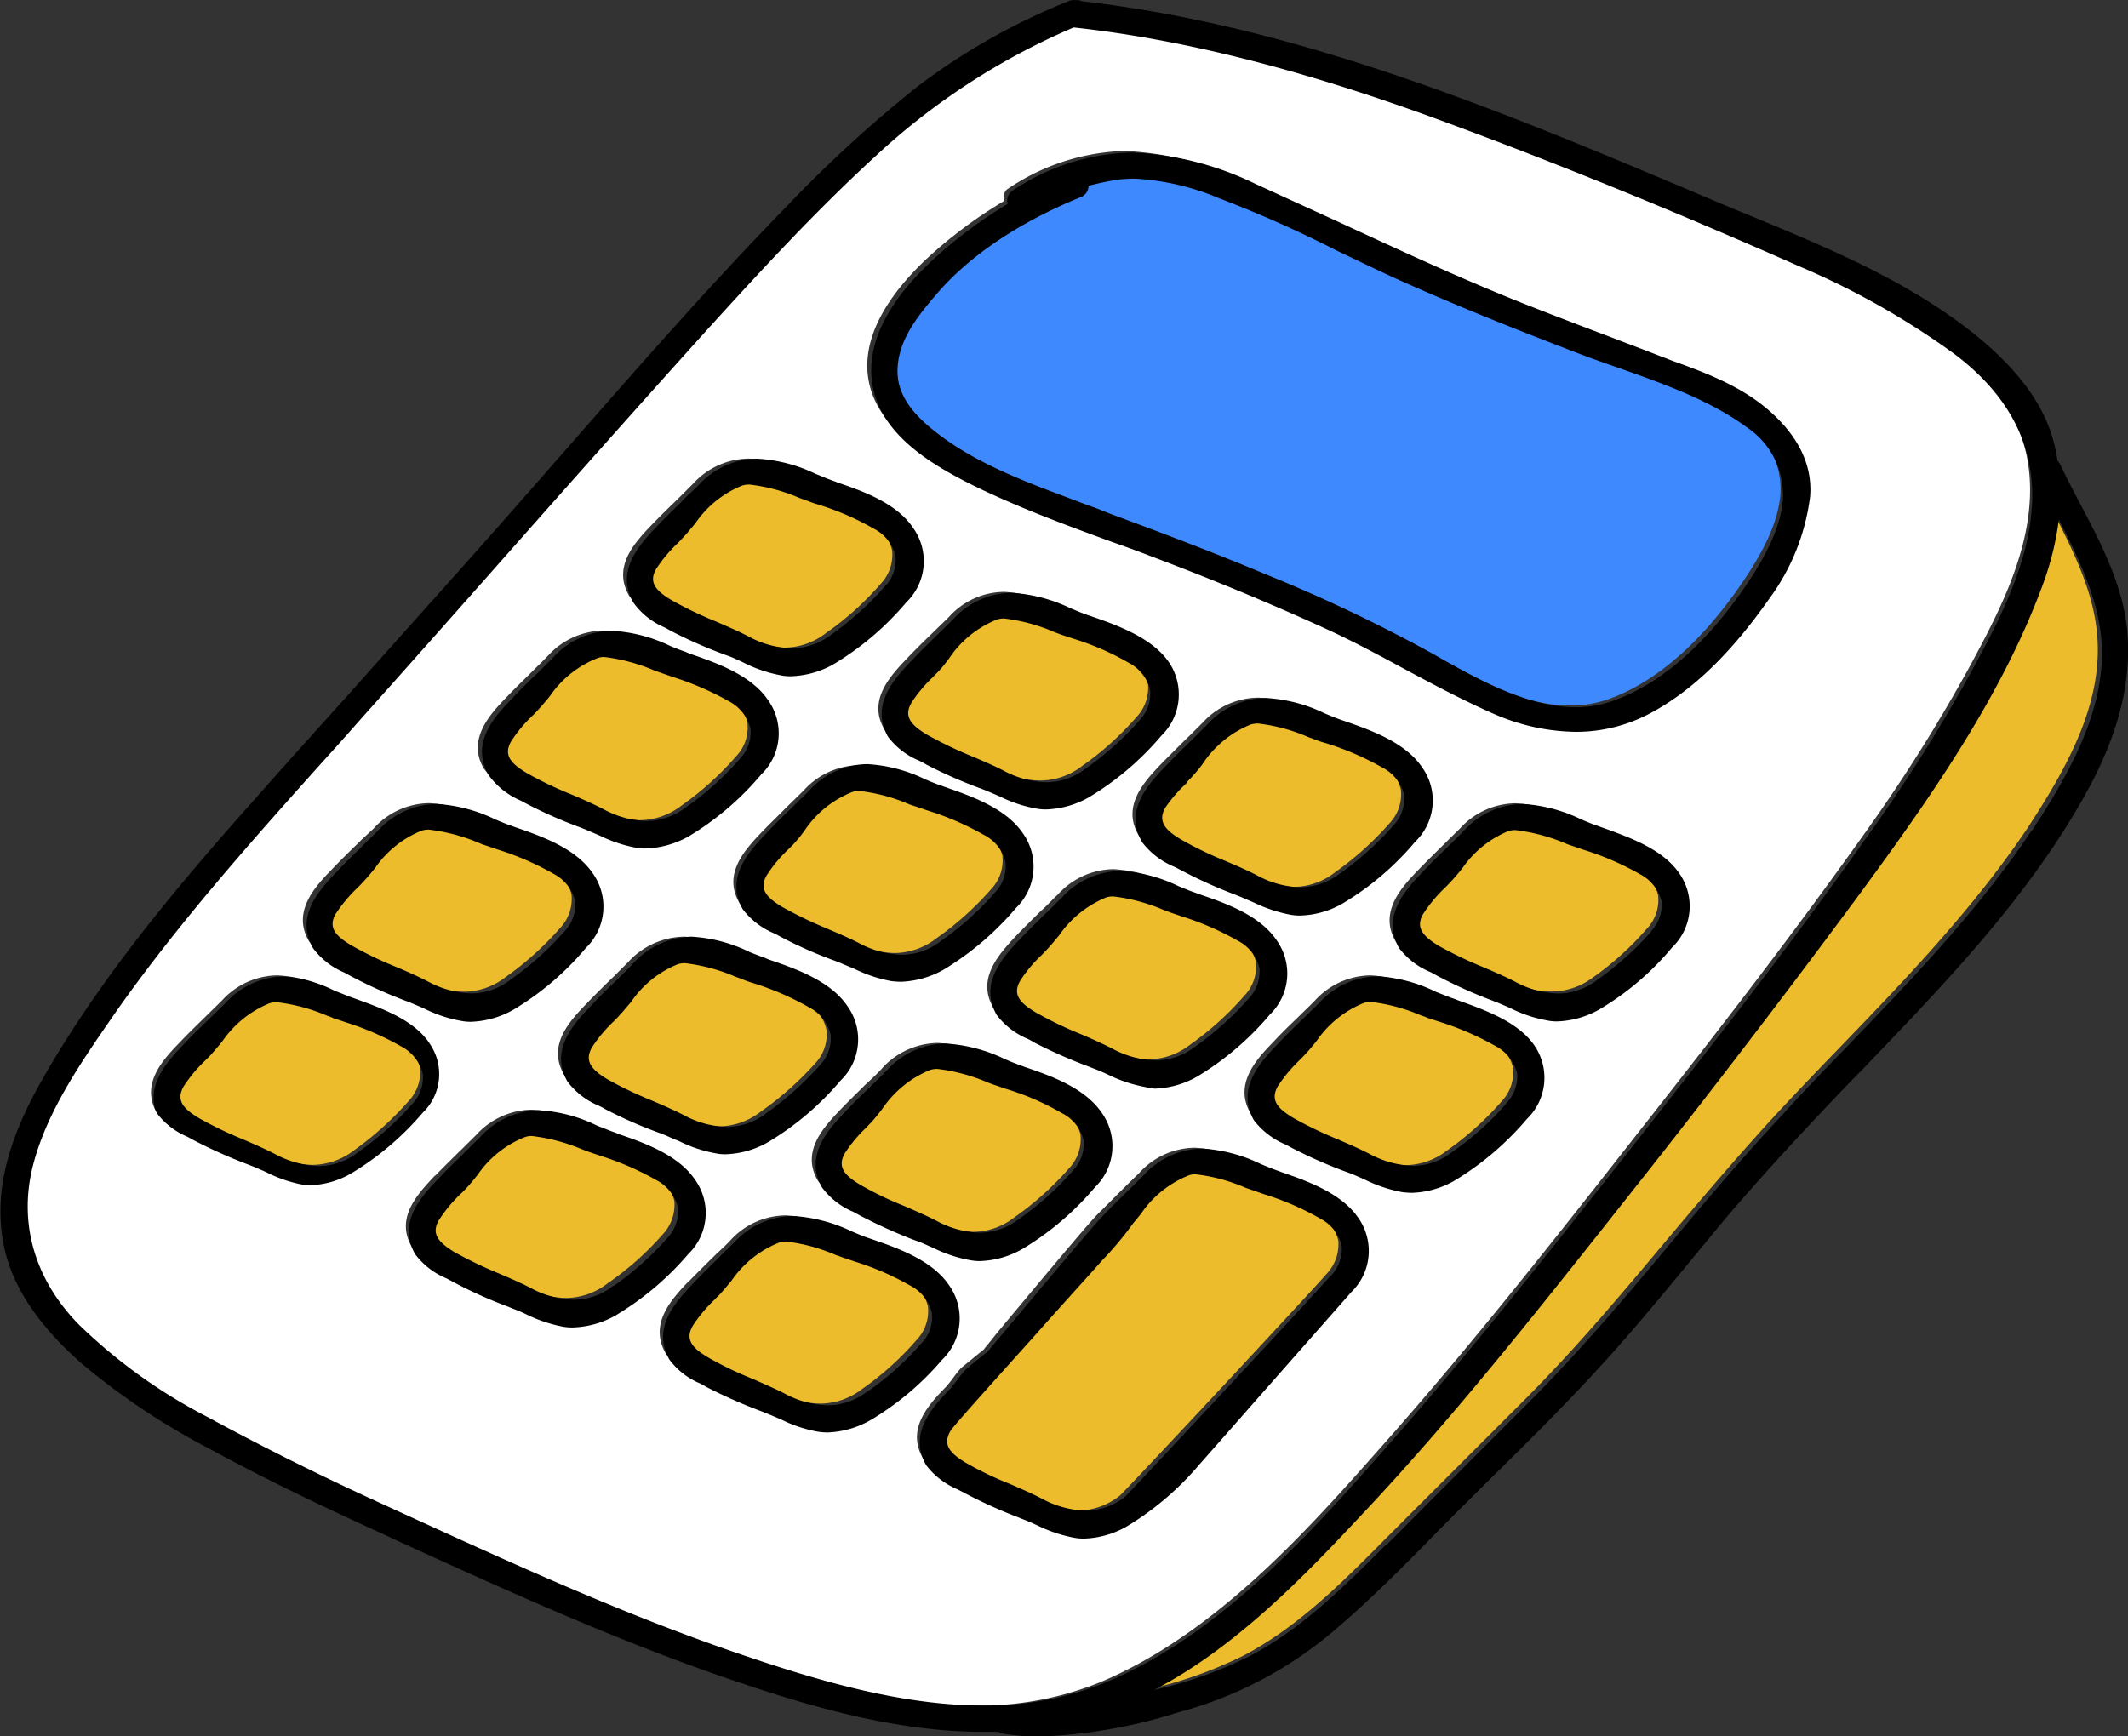 <svg xmlns="http://www.w3.org/2000/svg" viewBox="0 0 176.02 143.63"><rect x="0" y="0" width="176.02" height="143.63" fill="#333333" stroke="none"/><defs><style>.cls-1{fill:#edbc2c;}.cls-2{fill:#3f89ff;}.cls-3{fill:#fff;}</style></defs><title>资源 47</title><g id="图层_2" data-name="图层 2"><g id="图层_9" data-name="图层 9"><path class="cls-1" d="M-1710.63,2387.75a2.09,2.09,0,0,0-.3-.11,2.24,2.24,0,0,1-.26-.1l-.07,0a14.94,14.94,0,0,0-4.2-1.12,1.89,1.89,0,0,0-.71.11,8.91,8.91,0,0,0-4,3.21c-.36.46-.7.86-1,1.21l-.15.16a1.63,1.63,0,0,0-.22.23l-.07,0a11.94,11.94,0,0,0-1.77,2.17c-.86,1.45.14,2.34,1.37,3.08a28.41,28.41,0,0,0,3.65,1.76l.14.07c.82.35,1.68.72,2.51,1.14a8.2,8.2,0,0,0,3.75,1.06,5.75,5.75,0,0,0,3.48-1.21,26.79,26.79,0,0,0,4.51-4.07,3.52,3.52,0,0,0,.94-2.78,3.83,3.83,0,0,0-1.94-2.47,22.83,22.83,0,0,0-4.66-2Z" transform="translate(1737.77 -2304.24)"/><path d="M-1701.95,2396.94a4.73,4.73,0,0,0,.55-6.18c-1.36-2-4.07-3-6.25-3.75l-.57-.21c-.38-.15-.79-.32-1.23-.48a12.47,12.47,0,0,0-4.83-1.29,6.62,6.62,0,0,0-4.84,2.2l-1.42,1.38c-.66.65-1.34,1.3-2,2-1.4,1.46-3.52,3.66-2,6.34a6.33,6.33,0,0,0,2.6,2c.19.1.36.18.53.28a38.53,38.53,0,0,0,4.55,2.06l.45.16c.39.17.76.32,1.11.49a11.45,11.45,0,0,0,3,1,7.54,7.54,0,0,0,.83.06,7.48,7.48,0,0,0,3.52-1A24.6,24.6,0,0,0-1701.95,2396.94Zm-6.2,2.63a5.3,5.3,0,0,1-3.27,1.15,8.29,8.29,0,0,1-3.61-1c-.86-.45-1.76-.83-2.63-1.21a31.39,31.39,0,0,1-3.65-1.76c-1.29-.77-1.94-1.47-1.26-2.64a11.83,11.83,0,0,1,1.79-2.14l.38-.38c.37-.41.72-.82,1.05-1.24a8.75,8.75,0,0,1,3.89-3.11,1.91,1.91,0,0,1,.59-.08,15,15,0,0,1,4.16,1.12,3.25,3.25,0,0,1,.53.21c.33.1.65.21,1,.33a23.51,23.51,0,0,1,4.6,2,3.5,3.5,0,0,1,1.78,2.25,3.17,3.17,0,0,1-.87,2.51A25.62,25.62,0,0,1-1708.15,2399.57Z" transform="translate(1737.77 -2304.24)"/><path class="cls-2" d="M-1661.08,2327.88c-1.7,2-3.24,3.94-3.31,6.41s1.84,4.4,3.74,5.81c3.24,2.4,7.18,3.88,11,5.3l.53.19,1.34.5,1.54.6c4.14,1.56,8.42,3.18,12.57,4.91a131.58,131.58,0,0,1,13.88,6.63l.11.07c3.4,1.92,7.62,4.31,11.76,4.31a9.41,9.41,0,0,0,3.3-.56c5-1.84,8.79-6.37,11.12-9.84,1.18-1.76,2.78-4.39,3-7.07a7,7,0,0,0-3.13-6.24c-3.11-2.27-6.9-3.61-10.56-4.91l-.11,0c-1.09-.38-2.21-.77-3.27-1.18-4.86-1.86-10.05-3.91-15.15-6.21-1.64-.75-3.32-1.56-4.81-2.28a102.43,102.43,0,0,0-9.8-4.36,21.27,21.27,0,0,0-7.13-1.65,11.32,11.32,0,0,0-1.43.09c-.85.14-1.68.31-2.46.51l-.24.06v.25a.72.72,0,0,1-.47.66C-1652.68,2321.29-1657.63,2323.86-1661.08,2327.88Z" transform="translate(1737.77 -2304.24)"/><path class="cls-1" d="M-1682.9,2359.43c-.22-.07-.43-.15-.67-.25l-.56-.19a15,15,0,0,0-4.24-1.13,1.93,1.93,0,0,0-.71.11,8.85,8.85,0,0,0-4,3.21c-.32.39-.66.81-1,1.22l-.13.12-.25.26a11.88,11.88,0,0,0-1.85,2.2c-.85,1.46.16,2.35,1.38,3.07a26.53,26.53,0,0,0,3.39,1.66l.31.14c.84.35,1.75.75,2.62,1.19a8.35,8.35,0,0,0,3.74,1.06,5.72,5.72,0,0,0,3.47-1.21,25,25,0,0,0,4.52-4.08,3.44,3.44,0,0,0,.93-2.78,3.72,3.72,0,0,0-1.93-2.46,24.21,24.21,0,0,0-4.66-2Z" transform="translate(1737.77 -2304.24)"/><path class="cls-1" d="M-1697.15,2373.79l-.92-.32-.61-.22a14.52,14.52,0,0,0-4.2-1.12,1.83,1.83,0,0,0-.7.11,8.87,8.87,0,0,0-4.05,3.24c-.32.38-.65.8-1,1.18a4.4,4.4,0,0,1-.37.38l0,0a12.28,12.28,0,0,0-1.79,2.18c-.87,1.47.15,2.35,1.37,3.09A30.13,30.13,0,0,0-1706,2384l.22.09c.84.36,1.73.75,2.61,1.2a8.3,8.3,0,0,0,3.75,1,5.64,5.64,0,0,0,3.46-1.2,25.77,25.77,0,0,0,4.52-4.07,3.49,3.49,0,0,0,.94-2.78,3.81,3.81,0,0,0-1.93-2.47,23.45,23.45,0,0,0-4.47-2Z" transform="translate(1737.77 -2304.24)"/><path class="cls-1" d="M-1680,2416.41a29,29,0,0,0,3.64,1.76l.06,0c.89.38,1.77.78,2.61,1.2a8.23,8.23,0,0,0,3.75,1,5.71,5.71,0,0,0,3.47-1.2,24.39,24.39,0,0,0,4.51-4.06,3.44,3.44,0,0,0,.94-2.79,3.81,3.81,0,0,0-1.93-2.47,22.94,22.94,0,0,0-4.65-2c-.3-.13-.61-.23-.91-.33l-.16-.06c-.14-.05-.29-.12-.44-.16a14.94,14.94,0,0,0-4.28-1.15,2,2,0,0,0-.7.12,9,9,0,0,0-4,3.21c-.31.38-.66.82-1,1.21-.13.12-.25.26-.38.39a11.55,11.55,0,0,0-1.84,2.2C-1682.2,2414.8-1681.19,2415.68-1680,2416.41Z" transform="translate(1737.77 -2304.24)"/><path class="cls-1" d="M-1701,2407.68a32.27,32.27,0,0,0,3.66,1.76l0,0c.85.36,1.75.75,2.62,1.19a8.3,8.3,0,0,0,3.75,1,5.65,5.65,0,0,0,3.47-1.22,24.35,24.35,0,0,0,4.51-4,3.59,3.59,0,0,0,1-2.8,3.77,3.77,0,0,0-1.94-2.46,22.67,22.67,0,0,0-4.66-2l-.28-.09-.68-.25a.93.93,0,0,0-.26-.1,1.57,1.57,0,0,0-.28-.1l-.12-.05a14.91,14.91,0,0,0-4.15-1.08,1.88,1.88,0,0,0-.71.1,8.88,8.88,0,0,0-4,3.2,12,12,0,0,1-1,1.21l-.1.1a3.84,3.84,0,0,1-.28.3l0,.05a11.75,11.75,0,0,0-1.78,2.16C-1703.2,2406.05-1702.19,2406.93-1701,2407.68Z" transform="translate(1737.77 -2304.24)"/><path class="cls-1" d="M-1678.33,2397.43a5.71,5.71,0,0,0,3.48-1.21,26.55,26.55,0,0,0,4.51-4,3.47,3.47,0,0,0,.93-2.79,3.74,3.74,0,0,0-1.93-2.47,23.62,23.62,0,0,0-4.66-2l-.3-.1c-.22-.08-.44-.16-.67-.26a3.23,3.23,0,0,1-.52-.18,15.49,15.49,0,0,0-4.28-1.13,1.73,1.73,0,0,0-.71.11,8.72,8.72,0,0,0-4,3.21c-.36.44-.68.83-1,1.22l-.38.37a12.28,12.28,0,0,0-1.83,2.21c-.85,1.45.16,2.34,1.38,3.09a31.72,31.72,0,0,0,3.69,1.78c1,.44,1.87.82,2.62,1.18A8.35,8.35,0,0,0-1678.33,2397.43Z" transform="translate(1737.77 -2304.24)"/><path class="cls-1" d="M-1661.89,2370.47l-.58-.22-.41-.15-.12,0a14.89,14.89,0,0,0-4.27-1.13,1.81,1.81,0,0,0-.7.11,8.83,8.83,0,0,0-4,3.2l-.14.17c-.28.35-.57.71-.89,1l-.37.39a11.2,11.2,0,0,0-1.84,2.21c-.87,1.44.14,2.34,1.37,3.09a34.33,34.33,0,0,0,3.62,1.75l.07,0c.8.34,1.73.74,2.62,1.2a8.4,8.4,0,0,0,3.75,1,5.73,5.73,0,0,0,3.47-1.22,25.49,25.49,0,0,0,4.51-4.05,3.46,3.46,0,0,0,.94-2.8,3.72,3.72,0,0,0-1.93-2.45,23,23,0,0,0-4.66-2A3.1,3.1,0,0,0-1661.89,2370.47Z" transform="translate(1737.77 -2304.24)"/><path class="cls-1" d="M-1657.32,2406.16a5.62,5.62,0,0,0,3.46-1.2,25.52,25.52,0,0,0,4.52-4.06,3.5,3.5,0,0,0,.94-2.8,3.79,3.79,0,0,0-1.93-2.46,22.92,22.92,0,0,0-4.66-2c-.33-.13-.66-.24-1-.35l-.46-.16-.08,0a15,15,0,0,0-4.27-1.14,2.16,2.16,0,0,0-.71.11,8.89,8.89,0,0,0-4,3.18l0,.05c-.32.4-.65.81-1,1.2-.13.12-.26.26-.37.38a12.76,12.76,0,0,0-1.85,2.21c-.86,1.48.16,2.35,1.38,3.08a33.09,33.09,0,0,0,3.69,1.78l.26.12c.78.34,1.59.69,2.36,1.07A8.17,8.17,0,0,0-1657.32,2406.16Z" transform="translate(1737.77 -2304.24)"/><path class="cls-1" d="M-1606.07,2385.16a25.12,25.12,0,0,0,4.51-4.07,3.44,3.44,0,0,0,.94-2.78,3.81,3.81,0,0,0-1.93-2.47,22.34,22.34,0,0,0-4.42-2l-.38-.13-.82-.29-.61-.22a14.61,14.61,0,0,0-4.2-1.12,1.85,1.85,0,0,0-.71.11,8.76,8.76,0,0,0-4,3.21l-.09.11c-.31.37-.62.75-1,1.1l-.4.41a12.05,12.05,0,0,0-1.81,2.18c-.87,1.46.14,2.35,1.37,3.09a32.07,32.07,0,0,0,3.5,1.69l.2.09c.8.35,1.73.74,2.61,1.2a8.23,8.23,0,0,0,3.74,1A5.69,5.69,0,0,0-1606.07,2385.16Z" transform="translate(1737.77 -2304.24)"/><path class="cls-1" d="M-1642.82,2391.89a5.69,5.69,0,0,0,3.47-1.2,25.31,25.31,0,0,0,4.51-4.07,3.49,3.49,0,0,0,.95-2.79,3.81,3.81,0,0,0-1.94-2.47,24,24,0,0,0-4.67-2l-.46-.17-.49-.16-.07,0c-.15-.07-.32-.12-.46-.17a14.78,14.78,0,0,0-4.28-1.15,1.75,1.75,0,0,0-.71.12,8.9,8.9,0,0,0-4,3.2l-.15.18a12.17,12.17,0,0,1-.9,1l-.06.09-.3.31,0,0a11.1,11.1,0,0,0-1.81,2.19c-.87,1.44.15,2.33,1.37,3.07a31.26,31.26,0,0,0,3.69,1.78c.9.39,1.78.77,2.62,1.2A8.21,8.21,0,0,0-1642.82,2391.89Z" transform="translate(1737.77 -2304.24)"/><path class="cls-1" d="M-1645.16,2428c.46-.37,16.27-17.33,17.09-18.33a3.57,3.57,0,0,0,1-2.79,3.83,3.83,0,0,0-1.94-2.47,24,24,0,0,0-4.65-2,3.12,3.12,0,0,1-.43-.15c-.18,0-.36-.12-.54-.19a1,1,0,0,0-.21-.06l-.33-.14-.1,0a14.72,14.72,0,0,0-4.17-1.11,2.08,2.08,0,0,0-.71.11,8.92,8.92,0,0,0-4,3.17l0,.05c-.23.28-.44.54-.65.77l0,.08a30.4,30.4,0,0,1-2.59,3.08c-1.41,1.61-3.26,3.67-5.06,5.67l-.67.75c-3.71,4.11-6.56,7.29-6.82,7.72-.86,1.47.15,2.35,1.37,3.08a28.82,28.82,0,0,0,3.7,1.78l.44.2c.72.3,1.46.63,2.18,1a8.4,8.4,0,0,0,3.75,1A5.68,5.68,0,0,0-1645.16,2428Z" transform="translate(1737.77 -2304.24)"/><path class="cls-1" d="M-1568.31,2345.75l-.13,1.07a24,24,0,0,1-1.29,5.29c-3.46,9.44-9.63,18.15-15.64,26.25-6.47,8.72-13.11,17.38-19.74,25.7l-.52.67c-6.34,8-12.89,16.25-20.07,23.93-4.38,4.67-10.37,11.08-17.38,14.74l-2.42,1.27,2.65-.64a35.73,35.73,0,0,0,7.92-2.8c4.36-2.28,8-5.87,11.42-9.33l11.85-11.85c4.33-4.33,8.33-9.12,11.87-13.35l0,0c2.93-3.48,6-7.09,9.13-10.48,1.39-1.49,2.83-3,4.23-4.45l.89-.92c5.44-5.63,11-11.45,15.46-18.07,3-4.59,5.87-9.57,5.83-14.85,0-3.89-1.71-7.51-3.6-11.17Z" transform="translate(1737.77 -2304.24)"/><path class="cls-3" d="M-1623.51,2423.94c6.77-7.64,13-15.46,20.39-24.9,6.11-7.77,13-16.58,19.45-25.66a136.39,136.39,0,0,0,8.62-13.62c2.35-4.33,5-9.25,5.19-14.43.18-4.91-2-9.13-6.62-12.53a66.26,66.26,0,0,0-12.87-7.28c-10.22-4.51-20.13-8.56-29.48-12-11.34-4.17-21.35-6.7-30.61-7.75h-.09l-.07,0a56.77,56.77,0,0,0-16.46,10.68c-5,4.55-9.52,9.49-14.12,14.6-6,6.67-12,13.43-17.65,19.79-3.45,3.91-7.17,8.12-10.89,12.28-.9,1-1.82,2-2.73,3.06-6,6.65-12.14,13.51-17.38,21l-.07.1c-2.73,3.88-5.83,8.27-7.06,13s.12,9.61,3.89,13.46a45.54,45.54,0,0,0,10.6,7.64c4.51,2.46,9.24,4.82,14.48,7.21l2,.93a295.5,295.5,0,0,0,27.5,11.48c6.19,2.1,13.39,4.35,20.44,4.35a26.39,26.39,0,0,0,10.46-2C-1637.08,2439.28-1629.56,2430.78-1623.51,2423.94Zm-28.81,5.86c-.36-.17-.74-.32-1.12-.48l-.56-.23a36.16,36.16,0,0,1-4.4-2l-.31-.17-.26-.14a6,6,0,0,1-2.45-1.88c-1.43-2.45.5-4.48,1.92-5.94.13-.15.35-.41.64-.81s.54-.68.64-.77l1.79-1.46.06-.06c.06-.1.5-.6,1-1.25l.59-.71c2.46-2.94,7-8.41,7.82-9.22s1.38-1.38,2-2l.29-.29,1.12-1.09a6.28,6.28,0,0,1,4.62-2.1,12.35,12.35,0,0,1,4.7,1.26l.46.19.77.3.35.13.24.08c2.13.77,4.78,1.71,6.08,3.62a4.44,4.44,0,0,1-.53,5.78c-.9,1-4.46,5-7.81,8.85l-1.62,1.84c-1.6,1.81-2.85,3.24-3.15,3.57a23.33,23.33,0,0,1-5.9,5,7.11,7.11,0,0,1-3.36,1,4.45,4.45,0,0,1-.77-.05,11.37,11.37,0,0,1-2.83-1Zm-2.36-109.2a.63.63,0,0,1,.28-.74,18.09,18.09,0,0,1,9.65-3.13h0a25.28,25.28,0,0,1,10.11,2.61c2,.89,4.13,1.88,6.57,3l.81.37c4.78,2.2,9.7,4.48,14.68,6.47,2.48,1,5,1.94,7.46,2.87l.49.19c1.21.46,2.43.92,3.65,1.4l.59.21a1.66,1.66,0,0,0,.31.12l0,0c2.71,1,5.5,2.09,7.66,3.95,2.42,2.1,3.56,4.41,3.38,6.86a17.54,17.54,0,0,1-3.33,8.34c-3.12,4.46-6.27,7.52-9.63,9.33-3.8,2-8.19,2-12.81.05-2.42-1.06-4.73-2.29-7.29-3.67l-.16-.09c-2-1.1-4.15-2.24-6.29-3.22-4.64-2.1-9.56-4.14-14.6-6-.93-.36-1.87-.71-2.79-1l-.83-.31c-3.44-1.26-7-2.57-10.34-4.17-3.76-1.79-7.71-4.1-8.69-7.78-1.11-4.16,2-8.09,4.7-10.63a38.23,38.23,0,0,1,6.18-4.64l.22-.13Zm.62,52.45a4.47,4.47,0,0,1-.53,5.78,23.77,23.77,0,0,1-5.89,5,7.33,7.33,0,0,1-3.37,1,4,4,0,0,1-.77-.06,11.47,11.47,0,0,1-2.77-.95l-.11,0c-.32-.16-.72-.33-1.13-.49l-.46-.19a38.38,38.38,0,0,1-4.5-2l-.05,0-.49-.27a5.92,5.92,0,0,1-2.47-1.91c-1.44-2.44.49-4.46,1.9-5.94.66-.67,1.35-1.35,2-2l1.41-1.38a6.26,6.26,0,0,1,4.62-2.09,12.58,12.58,0,0,1,4.69,1.25c.47.2.87.36,1.24.49.19.07.39.13.58.21C-1658,2370.18-1655.37,2371.13-1654.06,2373.05Zm1.48,16.78a3.3,3.3,0,0,0-.41-.23l-.18-.1a6,6,0,0,1-2.43-1.87c-1.43-2.45.49-4.47,1.91-6,.57-.58,1.2-1.22,2-2,.4-.36.79-.76,1.17-1.15l.25-.23a6.33,6.33,0,0,1,4.61-2.1,12,12,0,0,1,4.58,1.21l.29.11c.37.16.73.31,1.07.43l.33.11.24.1c2.14.75,4.8,1.7,6.1,3.61a4.45,4.45,0,0,1-.53,5.78,24,24,0,0,1-5.89,5,7.38,7.38,0,0,1-3.37,1,4.06,4.06,0,0,1-.76-.07,11.13,11.13,0,0,1-2.89-1c-.3-.14-.7-.32-1.13-.49l-.45-.18A39.32,39.32,0,0,1-1652.58,2389.83Zm16.95-12.07-.53-.22a38.25,38.25,0,0,1-4.43-2l-.54-.29a5.85,5.85,0,0,1-2.46-1.91c-1.43-2.43.49-4.46,1.91-5.94.66-.67,1.35-1.35,2-2l.38-.36c.34-.35.68-.68,1-1a6.29,6.29,0,0,1,4.62-2.08,12.51,12.51,0,0,1,4.7,1.23l.28.12a10,10,0,0,0,1,.38l.33.13a.84.84,0,0,1,.25.09c2.13.75,4.77,1.69,6.08,3.62a4.41,4.41,0,0,1-.52,5.77,24,24,0,0,1-5.9,5,7.14,7.14,0,0,1-3.36,1,4,4,0,0,1-.77-.06,12.12,12.12,0,0,1-2.83-1l-.23-.09C-1635,2378-1635.3,2377.89-1635.63,2377.76Zm-52.47,17.58-.55-.28a6.13,6.13,0,0,1-2.46-1.9c-1.44-2.46.5-4.48,1.92-5.95.65-.67,1.33-1.35,2-2l.17-.16,1.22-1.22a6.36,6.36,0,0,1,4.63-2.09,12.25,12.25,0,0,1,4.7,1.26c.44.18.85.34,1.24.48l.57.21c2,.71,4.77,1.68,6.09,3.61a4.43,4.43,0,0,1-.53,5.78,23.62,23.62,0,0,1-5.88,5,7.39,7.39,0,0,1-3.37,1,5.09,5.09,0,0,1-.77-.06,10.84,10.84,0,0,1-2.81-1l-.18-.09c-.33-.13-.68-.3-1-.44l-.44-.17A35.77,35.77,0,0,1-1688.1,2395.34Zm21,8.74c-.18-.08-.36-.2-.54-.28l-.09,0a6,6,0,0,1-2.39-1.87c-1.43-2.45.51-4.46,1.92-5.94.55-.57,1.13-1.14,1.69-1.69l.3-.3c.47-.44,1-.91,1.41-1.38a6.35,6.35,0,0,1,4.62-2.09,12.49,12.49,0,0,1,4.63,1.22l.06,0a13,13,0,0,0,1.25.5c.18.07.37.14.57.2,2.14.77,4.79,1.71,6.09,3.62a4.43,4.43,0,0,1-.52,5.78,23.86,23.86,0,0,1-5.89,5,7.23,7.23,0,0,1-3.37,1,3.94,3.94,0,0,1-.77-.07,11.64,11.64,0,0,1-2.89-1l-.36-.15c-.24-.12-.49-.22-.77-.35l-.47-.17A40,40,0,0,1-1667.09,2404.08Zm18.95-48.93c2.12.76,4.76,1.7,6.08,3.62a4.43,4.43,0,0,1-.53,5.77,23.78,23.78,0,0,1-5.89,5.05,6.47,6.47,0,0,1-4.13.9,11,11,0,0,1-2.88-1l-1.13-.48-.73-.29a32.71,32.71,0,0,1-4.22-1.92l-.48-.25-.13-.06a6,6,0,0,1-2.42-1.88c-1.43-2.45.5-4.47,1.91-5.94.7-.74,1.44-1.46,2-2l1.41-1.37a6.2,6.2,0,0,1,4.61-2.09,12.56,12.56,0,0,1,4.61,1.2l.08,0a12.49,12.49,0,0,0,1.25.49Zm33.33,31.16a37.79,37.79,0,0,1-4.5-2l-.27-.14-.31-.17a6.13,6.13,0,0,1-2.43-1.88c-1.44-2.46.57-4.55,1.91-5.94.65-.67,1.31-1.32,2-2,.16-.16.33-.32.5-.5l.91-.89a6.31,6.31,0,0,1,4.62-2.09,12.44,12.44,0,0,1,4.7,1.25l.41.18.83.32.25.09.32.11,0,0c2.11.76,4.75,1.7,6,3.61a4.4,4.4,0,0,1-.52,5.76,23.94,23.94,0,0,1-5.89,5.06,7.33,7.33,0,0,1-3.37,1,4.77,4.77,0,0,1-.76-.07,11,11,0,0,1-2.83-.95l-.06,0c-.38-.18-.76-.35-1.13-.5Zm-48.89-32.83a23.42,23.42,0,0,1-5.89,5,6.38,6.38,0,0,1-4.13.9,11,11,0,0,1-2.82-.94l-.06,0c-.37-.18-.75-.34-1.14-.5l-.54-.2a39,39,0,0,1-4.42-2l-.2-.1a1.86,1.86,0,0,0-.34-.18,5.93,5.93,0,0,1-2.47-1.91c-1.44-2.45.5-4.47,1.91-5.94.6-.62,1.24-1.25,1.85-1.84l.52-.51,1-1a6.31,6.31,0,0,1,4.61-2.08,12.4,12.4,0,0,1,4.7,1.25l.33.13.91.35a1.27,1.27,0,0,1,.18.06l.39.15c2.13.76,4.78,1.68,6.09,3.62A4.43,4.43,0,0,1-1663.7,2353.48Zm-17.5,4.9c2.11.76,4.74,1.71,6,3.6a4.44,4.44,0,0,1-.53,5.78,23.8,23.8,0,0,1-5.89,5,7.36,7.36,0,0,1-3.37,1,3.5,3.5,0,0,1-.76-.06,11.8,11.8,0,0,1-2.83-1l-.06,0c-.41-.19-.77-.35-1.13-.49l-.47-.19a40.88,40.88,0,0,1-4.5-2l-.11-.06-.43-.24a5.94,5.94,0,0,1-2.46-1.89c-1.44-2.46.58-4.56,1.91-5.94.59-.62,1.24-1.25,2-2l.58-.58c.27-.26.55-.54.82-.82a6.32,6.32,0,0,1,4.62-2.08,12.2,12.2,0,0,1,4.69,1.25c.46.2.88.35,1.24.49l.43.16Zm-14.57,14.25,0,0c2.12.76,4.75,1.7,6,3.61a4.43,4.43,0,0,1-.52,5.76,24.13,24.13,0,0,1-5.89,5.06,6.53,6.53,0,0,1-4.15.89,10.88,10.88,0,0,1-2.83-1h0l-1.13-.5-.46-.18a35.4,35.4,0,0,1-4.5-2l-.28-.14a1.65,1.65,0,0,1-.25-.15l0,0a6,6,0,0,1-2.43-1.88c-1.44-2.46.57-4.56,1.91-5.94.58-.61,1.19-1.21,1.78-1.79l.22-.21c.15-.15.3-.29.45-.45.33-.3.65-.6,1-.93a6.29,6.29,0,0,1,4.61-2.09,12.35,12.35,0,0,1,4.7,1.25l.48.19c.26.12.51.21.78.31l.24.09Zm-6.49,17.9a4.43,4.43,0,0,1-.53,5.77,24,24,0,0,1-5.88,5,7.17,7.17,0,0,1-3.38,1,5,5,0,0,1-.76-.06,11.06,11.06,0,0,1-2.79-.95l-.1-.05c-.36-.17-.73-.32-1.13-.49l-.51-.2a41.17,41.17,0,0,1-4.45-2c-.17-.1-.35-.2-.54-.29l0,0a6.06,6.06,0,0,1-2.43-1.89c-1.44-2.46.5-4.47,1.92-5.94.65-.68,1.31-1.32,2-2l1.42-1.39a6.3,6.3,0,0,1,4.61-2.1,12.08,12.08,0,0,1,4.71,1.26l1.23.49.58.21C-1706.21,2387.66-1703.57,2388.6-1702.26,2390.53Zm.48,11c.66-.68,1.37-1.38,2-2l.26-.25,1.16-1.15a6.31,6.31,0,0,1,4.61-2.08,12.35,12.35,0,0,1,4.7,1.26c.17.06.33.13.48.2l.77.29a2,2,0,0,1,.31.12l.25.08c2.14.75,4.78,1.69,6.09,3.63a4.4,4.4,0,0,1-.52,5.76,23.65,23.65,0,0,1-5.89,5,6.55,6.55,0,0,1-4.14.9,11,11,0,0,1-2.88-1c-.39-.19-.79-.35-1.13-.49l-.45-.18a35.56,35.56,0,0,1-4.51-2l-.15-.07c-.12-.08-.26-.15-.41-.23a6,6,0,0,1-2.45-1.89C-1705.13,2405-1703.19,2403-1701.78,2401.49Zm21,8.73c.65-.67,1.35-1.36,2-2,.46-.46,1-.92,1.42-1.38a6.27,6.27,0,0,1,4.6-2.08,12.38,12.38,0,0,1,4.62,1.21l.32.13c.36.15.69.29,1,.4l.42.14.15.06c2.13.76,4.79,1.7,6.09,3.63a4.43,4.43,0,0,1-.53,5.77,23.45,23.45,0,0,1-5.89,5,7.23,7.23,0,0,1-3.36,1c-.28,0-.55,0-.78-.05a11.51,11.51,0,0,1-2.88-1l-.31-.13c-.27-.12-.54-.25-.81-.35l-.74-.28a42.19,42.19,0,0,1-4.22-1.91,4.69,4.69,0,0,0-.55-.32,5.89,5.89,0,0,1-2.47-1.89C-1684.12,2413.73-1682.19,2411.71-1680.78,2410.22Zm53.79-9.71a37.25,37.25,0,0,1-4.33-2,5.64,5.64,0,0,0-.55-.29,6,6,0,0,1-2.45-1.91c-1.44-2.46.57-4.55,1.91-5.93.66-.71,1.35-1.38,2-2,.46-.46.94-.91,1.4-1.38a6.32,6.32,0,0,1,4.62-2.1,12,12,0,0,1,4.69,1.26l1.25.49.13,0c.15.07.3.12.46.18,2.13.75,4.77,1.7,6.07,3.62a4.42,4.42,0,0,1-.53,5.77,23.62,23.62,0,0,1-5.89,5,7.1,7.1,0,0,1-3.36,1,5.09,5.09,0,0,1-.77-.06,11.6,11.6,0,0,1-2.82-1l-.06,0c-.36-.17-.74-.31-1.14-.49Z" transform="translate(1737.77 -2304.24)"/><path class="cls-1" d="M-1627.34,2376.41a25.79,25.79,0,0,0,4.51-4.06,3.47,3.47,0,0,0,.93-2.79,3.75,3.75,0,0,0-1.93-2.46,23.62,23.62,0,0,0-4.67-2c-.32-.11-.64-.2-.94-.31a1.28,1.28,0,0,0-.31-.11,1.22,1.22,0,0,0-.24-.1,14.56,14.56,0,0,0-4.27-1.15,1.86,1.86,0,0,0-.7.12,9,9,0,0,0-4,3.21c-.32.4-.67.81-1,1.22-.12.12-.24.26-.37.37a12.28,12.28,0,0,0-1.84,2.21c-1,1.69.61,2.62,1.38,3.08a28.43,28.43,0,0,0,3.68,1.79l.46.19c.72.31,1.45.63,2.16,1a8.21,8.21,0,0,0,3.76,1A5.66,5.66,0,0,0-1627.34,2376.41Z" transform="translate(1737.77 -2304.24)"/><path class="cls-1" d="M-1665.93,2347.3a21.81,21.81,0,0,0-4.67-2l-.21-.09c-.25-.09-.5-.17-.76-.28a3.22,3.22,0,0,1-.42-.16l-.1,0a15.52,15.52,0,0,0-4.28-1.12,1.87,1.87,0,0,0-.71.1,8.91,8.91,0,0,0-4,3.2l-.16.2c-.29.34-.57.69-.88,1l-.13.13-.24.26-.06.06a12.1,12.1,0,0,0-1.79,2.15c-.86,1.46.15,2.34,1.38,3.09a30.21,30.21,0,0,0,3.49,1.69l.2.08c1,.4,1.79.77,2.62,1.21a8.4,8.4,0,0,0,3.75,1,5.63,5.63,0,0,0,3.47-1.22,24.39,24.39,0,0,0,4.51-4.06,3.49,3.49,0,0,0,.94-2.78A3.74,3.74,0,0,0-1665.93,2347.3Z" transform="translate(1737.77 -2304.24)"/><path class="cls-1" d="M-1650.65,2355.92l-.34-.13a14.88,14.88,0,0,0-4.27-1.15,2.41,2.41,0,0,0-.72.12,9,9,0,0,0-4,3.22l0,.05a14.94,14.94,0,0,1-1,1.15c0,.07-.11.12-.17.2l-.19.19a12.41,12.41,0,0,0-1.84,2.21c-.87,1.46.15,2.35,1.38,3.09a33.92,33.92,0,0,0,3.69,1.77c.85.36,1.75.75,2.61,1.18a8.13,8.13,0,0,0,3.75,1,5.69,5.69,0,0,0,3.48-1.2,24.85,24.85,0,0,0,4.51-4.06,3.5,3.5,0,0,0,.94-2.79,3.83,3.83,0,0,0-1.93-2.46,22.86,22.86,0,0,0-4.66-2l-.44-.16a5.62,5.62,0,0,1-.53-.19Z" transform="translate(1737.77 -2304.24)"/><path class="cls-1" d="M-1621.55,2400.64a5.68,5.68,0,0,0,3.47-1.21,25.1,25.1,0,0,0,4.52-4.07,3.5,3.5,0,0,0,.94-2.78,3.85,3.85,0,0,0-1.93-2.47,24.42,24.42,0,0,0-4.63-2h0l-.52-.19-.42-.14-.28-.11a1.9,1.9,0,0,1-.28-.1l-.09,0a14.64,14.64,0,0,0-4.18-1.12,1.81,1.81,0,0,0-.7.11,8.82,8.82,0,0,0-4,3.21c-.29.36-.64.8-1,1.21a2.83,2.83,0,0,1-.24.25l-.24.25a11.85,11.85,0,0,0-1.73,2.1c-.86,1.45.15,2.34,1.38,3.08a31.2,31.2,0,0,0,3.69,1.78l.14.07c.81.35,1.66.7,2.48,1.12A8.13,8.13,0,0,0-1621.55,2400.64Z" transform="translate(1737.77 -2304.24)"/><path d="M-1656.59,2344.73c3.46,1.65,7.12,3,10.67,4.3,1.1.39,2.22.79,3.32,1.22,5,1.88,9.93,3.92,14.58,6.05,2.19,1,4.35,2.17,6.44,3.3,2.35,1.26,4.8,2.57,7.3,3.67a17.35,17.35,0,0,0,6.83,1.52,13,13,0,0,0,6.28-1.59c3.41-1.84,6.6-4.93,9.75-9.43a17.94,17.94,0,0,0,3.38-8.5c.19-2.58-1-5-3.49-7.14-2.21-1.9-5-3-7.8-4-.3-.11-.6-.24-.9-.34-1.38-.55-2.76-1.06-4.13-1.59-2.45-.93-5-1.9-7.45-2.87-5.25-2.09-10.44-4.51-15.48-6.84l-6.56-3a25.72,25.72,0,0,0-10.26-2.63h-.06A18.44,18.44,0,0,0-1654,2320a1,1,0,0,0-.42,1.11,37.38,37.38,0,0,0-6.24,4.68c-2.82,2.61-5.95,6.62-4.8,10.95C-1664.44,2340.54-1660.4,2342.91-1656.59,2344.73Zm-3.65-16.23c3.41-3.95,8.32-6.51,11.84-7.94a1,1,0,0,0,.67-.95q1.23-.32,2.43-.51a12.66,12.66,0,0,1,1.39-.08h0a20.74,20.74,0,0,1,7,1.63,97.94,97.94,0,0,1,9.76,4.35c1.58.75,3.21,1.54,4.83,2.28,5.07,2.29,10.29,4.35,15.16,6.22,1.07.41,2.19.8,3.28,1.18,3.69,1.31,7.49,2.64,10.58,4.9a6.7,6.7,0,0,1,3,6c-.2,2.59-1.77,5.19-2.93,6.92-2.3,3.43-6.07,7.89-11,9.68a9,9,0,0,1-3.19.57c-4.05,0-8.24-2.38-11.59-4.28l-.1-.06a129,129,0,0,0-13.93-6.64c-4.24-1.78-8.62-3.44-12.84-5l-1.28-.51c-.58-.2-1.17-.42-1.76-.65-3.83-1.43-7.78-2.89-11-5.28-1.83-1.37-3.69-3.09-3.61-5.53S-1661.9,2330.43-1660.24,2328.5Z" transform="translate(1737.77 -2304.24)"/><path d="M-1682.8,2356.15l.53.29a38.45,38.45,0,0,0,4.55,2l.46.17c.38.17.75.33,1.11.51a11.4,11.4,0,0,0,3,1,3.68,3.68,0,0,0,.82.07,7.6,7.6,0,0,0,3.52-1,24,24,0,0,0,6-5.11,4.73,4.73,0,0,0,.55-6.19c-1.35-2-4.07-3-6.24-3.73-.2-.1-.39-.14-.57-.22-.38-.13-.79-.32-1.23-.49a12.72,12.72,0,0,0-4.83-1.26,6.62,6.62,0,0,0-4.85,2.18c-.46.47-1,.92-1.41,1.38-.66.65-1.35,1.32-2,2-1.4,1.46-3.52,3.67-2,6.33A6.09,6.09,0,0,0-1682.8,2356.15Zm-.68-4.86a12,12,0,0,1,1.8-2.14l.37-.39c.38-.4.72-.83,1.06-1.23a8.56,8.56,0,0,1,3.88-3.12,2,2,0,0,1,.59-.08,14.54,14.54,0,0,1,4.16,1.12l.54.19c.31.12.63.24,1,.35a22.17,22.17,0,0,1,4.6,2,3.42,3.42,0,0,1,1.78,2.24,3.14,3.14,0,0,1-.87,2.52,26.12,26.12,0,0,1-4.44,4,5.39,5.39,0,0,1-3.28,1.13,8,8,0,0,1-3.6-1c-.87-.45-1.77-.83-2.64-1.21a33,33,0,0,1-3.65-1.75C-1683.5,2353.14-1684.16,2352.43-1683.48,2351.29Z" transform="translate(1737.77 -2304.24)"/><path d="M-1647.44,2355.25l-.58-.2c-.38-.14-.8-.32-1.23-.5a13,13,0,0,0-4.82-1.26,6.58,6.58,0,0,0-4.85,2.18l-1.4,1.38c-.67.65-1.36,1.32-2,2-1.4,1.47-3.51,3.67-2,6.34a6.2,6.2,0,0,0,2.61,2c.18.1.37.18.53.29a37.53,37.53,0,0,0,4.54,2l.46.18,1.12.48a11.25,11.25,0,0,0,3,1,4.47,4.47,0,0,0,.82.07,7.63,7.63,0,0,0,3.53-1,24,24,0,0,0,6-5.1,4.75,4.75,0,0,0,.55-6.19C-1642.56,2357-1645.27,2356-1647.44,2355.25Zm3.94,8.57a25.26,25.26,0,0,1-4.46,4,5.31,5.31,0,0,1-3.27,1.14,7.89,7.89,0,0,1-3.6-1c-.86-.43-1.76-.82-2.63-1.18a34.15,34.15,0,0,1-3.66-1.77c-1.27-.78-1.94-1.48-1.25-2.64a11.57,11.57,0,0,1,1.79-2.13c.12-.14.25-.26.38-.39.37-.39.72-.83,1-1.23a8.58,8.58,0,0,1,3.89-3.12,1.88,1.88,0,0,1,.59-.09,14.81,14.81,0,0,1,4.15,1.12l.55.21,1,.33a22.43,22.43,0,0,1,4.6,2,3.47,3.47,0,0,1,1.78,2.23A3.2,3.2,0,0,1-1643.5,2363.82Z" transform="translate(1737.77 -2304.24)"/><path d="M-1643.29,2373.93a6.38,6.38,0,0,0,2.6,2c.19.08.36.18.54.27a38.94,38.94,0,0,0,4.52,2.05l.47.19,1.12.48a12.23,12.23,0,0,0,3,1,4.47,4.47,0,0,0,.82.07,7.47,7.47,0,0,0,3.51-1,23.67,23.67,0,0,0,6-5.11,4.72,4.72,0,0,0,.56-6.17c-1.36-2-4.07-3-6.25-3.76l-.58-.2c-.38-.14-.79-.31-1.22-.49a12.73,12.73,0,0,0-4.83-1.27,6.61,6.61,0,0,0-4.85,2.17c-.46.47-.94.93-1.4,1.39-.67.65-1.36,1.32-2,2C-1642.73,2369.06-1644.85,2371.27-1643.29,2373.93Zm3.71-5,.38-.39c.37-.41.73-.82,1-1.24a8.71,8.71,0,0,1,3.89-3.12,2.33,2.33,0,0,1,.59-.08,14.62,14.62,0,0,1,4.16,1.12l.54.2c.31.12.63.23,1,.33a23.69,23.69,0,0,1,4.6,2,3.46,3.46,0,0,1,1.79,2.23,3.22,3.22,0,0,1-.87,2.54,25.5,25.5,0,0,1-4.45,4,5.48,5.48,0,0,1-3.28,1.13,7.92,7.92,0,0,1-3.59-1c-.87-.45-1.77-.83-2.64-1.2a29.88,29.88,0,0,1-3.65-1.77c-1.28-.77-1.93-1.48-1.26-2.63A11.5,11.5,0,0,1-1639.58,2369Z" transform="translate(1737.77 -2304.24)"/><path d="M-1605.17,2372.73c-.2-.06-.39-.15-.57-.2-.39-.14-.8-.31-1.23-.49a12.64,12.64,0,0,0-4.82-1.28,6.68,6.68,0,0,0-4.86,2.18c-.46.48-.94.94-1.4,1.4-.67.64-1.35,1.3-2,2-1.4,1.46-3.51,3.67-2,6.33a6.22,6.22,0,0,0,2.61,2l.53.29a39.22,39.22,0,0,0,4.54,2.05l.46.18c.38.16.75.31,1.11.48a11.18,11.18,0,0,0,3,1,3.77,3.77,0,0,0,.83.08,7.57,7.57,0,0,0,3.51-1,23.27,23.27,0,0,0,6-5.12,4.73,4.73,0,0,0,.56-6.18C-1600.28,2374.47-1603,2373.52-1605.17,2372.73Zm4,8.57a26,26,0,0,1-4.46,4,5.36,5.36,0,0,1-3.28,1.14,7.88,7.88,0,0,1-3.58-1c-.87-.44-1.78-.84-2.64-1.2a33.18,33.18,0,0,1-3.66-1.76c-1.27-.78-1.93-1.49-1.25-2.64a12.18,12.18,0,0,1,1.78-2.14c.13-.12.26-.26.38-.39.38-.39.73-.82,1.06-1.22A8.58,8.58,0,0,1-1613,2373a1.86,1.86,0,0,1,.59-.08,15.12,15.12,0,0,1,4.15,1.11c.2.08.38.15.55.2s.64.23,1,.34a23.58,23.58,0,0,1,4.6,2,3.51,3.51,0,0,1,1.78,2.24A3.18,3.18,0,0,1-1601.22,2381.3Z" transform="translate(1737.77 -2304.24)"/><path d="M-1694.81,2370.43c.19.08.37.19.54.28a37.25,37.25,0,0,0,4.53,2l.47.19,1.12.48a11.7,11.7,0,0,0,3,1,4.36,4.36,0,0,0,.81.06,7.74,7.74,0,0,0,3.53-1,23.78,23.78,0,0,0,6-5.12,4.72,4.72,0,0,0,.56-6.17c-1.36-2-4.07-3-6.24-3.75a5.83,5.83,0,0,1-.58-.23c-.39-.13-.79-.29-1.23-.47a12.68,12.68,0,0,0-4.82-1.27,6.64,6.64,0,0,0-4.86,2.17l-1.4,1.4c-.67.63-1.35,1.31-2,2-1.4,1.44-3.51,3.65-2,6.33A6.33,6.33,0,0,0-1694.81,2370.43Zm-.67-4.87a11.56,11.56,0,0,1,1.79-2.14l.37-.38c.38-.42.73-.82,1.06-1.24a8.56,8.56,0,0,1,3.89-3.1,1.42,1.42,0,0,1,.59-.1,14.9,14.9,0,0,1,4.15,1.12l.54.19,1,.35a24,24,0,0,1,4.61,2,3.49,3.49,0,0,1,1.78,2.25,3.15,3.15,0,0,1-.87,2.51,24.29,24.29,0,0,1-4.45,4,5.39,5.39,0,0,1-3.28,1.15,7.91,7.91,0,0,1-3.59-1c-.87-.45-1.77-.84-2.64-1.21a31.32,31.32,0,0,1-3.65-1.75C-1695.5,2367.42-1696.16,2366.72-1695.48,2365.56Z" transform="translate(1737.77 -2304.24)"/><path d="M-1670.92,2369.75c-.48.45-.95.93-1.41,1.38-.67.64-1.35,1.3-2,2-1.4,1.45-3.52,3.68-2,6.34a6.31,6.31,0,0,0,2.61,2c.18.08.36.19.53.28a35.15,35.15,0,0,0,4.53,2l.47.19,1.12.47a11.65,11.65,0,0,0,3,1,7.36,7.36,0,0,0,.82.06,7.79,7.79,0,0,0,3.53-1,24.41,24.41,0,0,0,6-5.12,4.75,4.75,0,0,0,.55-6.18c-1.36-2-4.08-3-6.25-3.75-.19-.08-.39-.14-.58-.21-.38-.13-.79-.3-1.22-.48a12.5,12.5,0,0,0-4.82-1.27A6.57,6.57,0,0,0-1670.92,2369.75Zm8.94,1.23,1,.34a23.32,23.32,0,0,1,4.6,2,3.42,3.42,0,0,1,1.78,2.23,3.14,3.14,0,0,1-.87,2.53,24.69,24.69,0,0,1-4.45,4,5.31,5.31,0,0,1-3.28,1.15,8,8,0,0,1-3.59-1c-.87-.44-1.77-.82-2.64-1.19a35,35,0,0,1-3.65-1.77c-1.28-.77-1.94-1.48-1.26-2.63a11.61,11.61,0,0,1,1.8-2.15l.37-.37c.38-.41.72-.83,1-1.24a8.57,8.57,0,0,1,3.89-3.11,1.66,1.66,0,0,1,.59-.09,14.54,14.54,0,0,1,4.16,1.12Z" transform="translate(1737.77 -2304.24)"/><path d="M-1642.26,2394.31a7.54,7.54,0,0,0,3.52-1,24.08,24.08,0,0,0,6-5.12,4.73,4.73,0,0,0,.55-6.18c-1.36-2-4.07-3-6.25-3.74l-.57-.21c-.39-.13-.79-.31-1.23-.48a12.64,12.64,0,0,0-4.83-1.28,6.61,6.61,0,0,0-4.85,2.19c-.47.46-.94.94-1.41,1.38-.65.64-1.34,1.31-2,2-1.4,1.47-3.51,3.67-2,6.34a6.21,6.21,0,0,0,2.61,2c.18.1.36.19.53.3a40.92,40.92,0,0,0,4.54,2l.45.18c.39.14.77.32,1.12.48a11.77,11.77,0,0,0,3,1A7,7,0,0,0-1642.26,2394.31Zm-6.21-4.55a30.6,30.6,0,0,1-3.65-1.77c-1.27-.76-1.93-1.47-1.26-2.61a11.05,11.05,0,0,1,1.8-2.15l.37-.39c.38-.4.73-.83,1.06-1.23a8.75,8.75,0,0,1,3.88-3.12,1.71,1.71,0,0,1,.6-.08,15,15,0,0,1,4.16,1.12c.19.06.37.14.53.2l1,.34a23.42,23.42,0,0,1,4.59,2,3.45,3.45,0,0,1,1.79,2.24,3.21,3.21,0,0,1-.87,2.53,26,26,0,0,1-4.45,4,5.4,5.4,0,0,1-3.28,1.14,8,8,0,0,1-3.6-1C-1646.69,2390.53-1647.59,2390.13-1648.47,2389.76Z" transform="translate(1737.77 -2304.24)"/><path d="M-1617.18,2387q-.28-.12-.57-.21l-1.23-.48a12.42,12.42,0,0,0-4.82-1.29,6.62,6.62,0,0,0-4.85,2.2l-1.4,1.37c-.67.65-1.36,1.31-2,2-1.4,1.46-3.52,3.66-2,6.34a6.41,6.41,0,0,0,2.6,2c.18.1.37.18.53.28a39.06,39.06,0,0,0,4.54,2l.46.17c.39.17.76.32,1.11.49a11.91,11.91,0,0,0,3,1,7.18,7.18,0,0,0,.82.06,7.48,7.48,0,0,0,3.52-1,24.23,24.23,0,0,0,6-5.11,4.73,4.73,0,0,0,.55-6.18C-1612.28,2388.75-1615,2387.78-1617.18,2387Zm4,8.55a23.83,23.83,0,0,1-4.47,4,5.26,5.26,0,0,1-3.27,1.15,8.22,8.22,0,0,1-3.59-1c-.87-.45-1.77-.83-2.64-1.21a32.19,32.19,0,0,1-3.65-1.76c-1.28-.77-1.94-1.47-1.26-2.64a12.2,12.2,0,0,1,1.78-2.13l.38-.39c.39-.41.73-.82,1.06-1.24a8.64,8.64,0,0,1,3.89-3.11,1.91,1.91,0,0,1,.59-.08,14.81,14.81,0,0,1,4.15,1.12,3.93,3.93,0,0,1,.55.21l1,.32a24.16,24.16,0,0,1,4.6,2,3.54,3.54,0,0,1,1.78,2.25A3.16,3.16,0,0,1-1613.22,2395.56Z" transform="translate(1737.77 -2304.24)"/><path d="M-1709.3,2384.7l.53.29a39.22,39.22,0,0,0,4.54,2.05l.46.18c.38.16.75.31,1.12.48a10.92,10.92,0,0,0,3,1,3.86,3.86,0,0,0,.84.08,7.57,7.57,0,0,0,3.51-1,23.67,23.67,0,0,0,6-5.12,4.75,4.75,0,0,0,.55-6.18c-1.36-2-4.07-3-6.25-3.75-.2-.06-.39-.15-.57-.2-.39-.14-.79-.31-1.23-.49a12.69,12.69,0,0,0-4.83-1.28,6.67,6.67,0,0,0-4.85,2.18c-.46.48-1,.94-1.41,1.4-.66.64-1.35,1.3-2,2-1.4,1.46-3.51,3.67-2,6.33A6.16,6.16,0,0,0-1709.3,2384.7Zm-.69-4.87a12.25,12.25,0,0,1,1.79-2.14c.13-.12.26-.26.38-.39.38-.39.73-.82,1.06-1.22a8.55,8.55,0,0,1,3.88-3.12,1.91,1.91,0,0,1,.59-.08,15.27,15.27,0,0,1,4.16,1.11,5.21,5.21,0,0,0,.54.2l1,.34a23.58,23.58,0,0,1,4.6,2,3.49,3.49,0,0,1,1.79,2.24,3.21,3.21,0,0,1-.87,2.52,26,26,0,0,1-4.46,4,5.35,5.35,0,0,1-3.27,1.14,8,8,0,0,1-3.6-1c-.87-.44-1.76-.84-2.63-1.2a31.39,31.39,0,0,1-3.65-1.76C-1710,2381.69-1710.66,2381-1710,2379.83Z" transform="translate(1737.77 -2304.24)"/><path d="M-1685.44,2384c-.45.47-.93.94-1.39,1.4-.67.63-1.36,1.31-2,2-1.4,1.45-3.53,3.67-2,6.33a6.27,6.27,0,0,0,2.6,2,5.24,5.24,0,0,1,.53.28,36.5,36.5,0,0,0,4.57,2l.43.17c.39.18.76.34,1.12.48a11,11,0,0,0,3,1,3.68,3.68,0,0,0,.82.08,7.53,7.53,0,0,0,3.52-1,23.94,23.94,0,0,0,6-5.1,4.72,4.72,0,0,0,.55-6.18c-1.36-2-4.06-3-6.25-3.75a5.42,5.42,0,0,1-.56-.22c-.38-.13-.8-.3-1.24-.47a12.41,12.41,0,0,0-4.82-1.28A6.67,6.67,0,0,0-1685.44,2384Zm9,1.23c.32.14.64.25,1,.36a23,23,0,0,1,4.6,2,3.4,3.4,0,0,1,1.77,2.24,3.17,3.17,0,0,1-.85,2.51,26.89,26.89,0,0,1-4.46,4,5.42,5.42,0,0,1-3.27,1.14,8,8,0,0,1-3.6-1c-.87-.44-1.77-.83-2.64-1.2a32.12,32.12,0,0,1-3.65-1.75c-1.28-.78-1.93-1.49-1.26-2.64a11.56,11.56,0,0,1,1.79-2.14l.38-.39c.37-.4.72-.82,1.06-1.22a8.51,8.51,0,0,1,3.88-3.13,1.86,1.86,0,0,1,.59-.08,15,15,0,0,1,4.16,1.12Z" transform="translate(1737.77 -2304.24)"/><path d="M-1667.2,2404.5l.53.29a42.07,42.07,0,0,0,4.55,2.06l.46.16,1.11.49a11.43,11.43,0,0,0,3,1,4.56,4.56,0,0,0,.82.08,7.56,7.56,0,0,0,3.53-1,24,24,0,0,0,6-5.11,4.74,4.74,0,0,0,.55-6.18c-1.37-2-4.07-3-6.26-3.74l-.57-.21c-.38-.14-.79-.3-1.23-.5a13,13,0,0,0-4.82-1.26,6.65,6.65,0,0,0-4.85,2.19l-1.4,1.38c-.67.65-1.36,1.31-2,2-1.41,1.46-3.51,3.68-2,6.33A6.17,6.17,0,0,0-1667.2,2404.5Zm-.68-4.86a11.62,11.62,0,0,1,1.8-2.14c.12-.14.25-.27.37-.39a15,15,0,0,0,1-1.24,8.76,8.76,0,0,1,3.89-3.11,1.91,1.91,0,0,1,.59-.08,15.05,15.05,0,0,1,4.16,1.12l.54.2c.32.1.64.22,1,.34a21.68,21.68,0,0,1,4.6,2,3.42,3.42,0,0,1,1.79,2.23,3.2,3.2,0,0,1-.88,2.52,24.69,24.69,0,0,1-4.45,4,5.42,5.42,0,0,1-3.27,1.14,8,8,0,0,1-3.6-1c-.86-.44-1.77-.83-2.64-1.21a27.67,27.67,0,0,1-3.64-1.76C-1667.9,2401.5-1668.55,2400.79-1667.88,2399.64Z" transform="translate(1737.77 -2304.24)"/><path d="M-1680.84,2408a4.73,4.73,0,0,0,.55-6.17c-1.36-2-4.08-3-6.25-3.74a6,6,0,0,0-.57-.22c-.39-.15-.8-.32-1.24-.48a12.37,12.37,0,0,0-4.82-1.29,6.67,6.67,0,0,0-4.85,2.18l-1.41,1.4c-.66.65-1.35,1.31-2,2-1.4,1.45-3.52,3.66-2,6.33a6.23,6.23,0,0,0,2.59,2l.54.29a37.74,37.74,0,0,0,4.55,2.05l.44.18a11.43,11.43,0,0,1,1.12.48,12,12,0,0,0,3,1,4.46,4.46,0,0,0,.82.06,7.62,7.62,0,0,0,3.53-1A24.2,24.2,0,0,0-1680.84,2408Zm-6.21,2.63a5.3,5.3,0,0,1-3.27,1.15,8,8,0,0,1-3.6-1c-.86-.44-1.77-.83-2.64-1.2a34.93,34.93,0,0,1-3.65-1.76c-1.27-.79-1.93-1.48-1.25-2.64a12.16,12.16,0,0,1,1.78-2.15c.13-.11.26-.25.38-.37.38-.4.72-.82,1.06-1.25a8.55,8.55,0,0,1,3.89-3.09,1.61,1.61,0,0,1,.58-.09,15.33,15.33,0,0,1,4.17,1.11l.53.2,1,.34a23.76,23.76,0,0,1,4.59,2,3.52,3.52,0,0,1,1.79,2.26,3.22,3.22,0,0,1-.87,2.52A25.27,25.27,0,0,1-1687,2410.63Z" transform="translate(1737.77 -2304.24)"/><path d="M-1659.84,2416.74a4.74,4.74,0,0,0,.56-6.18c-1.36-2-4.07-3-6.25-3.75l-.58-.2c-.39-.13-.8-.32-1.23-.5a13,13,0,0,0-4.82-1.26A6.65,6.65,0,0,0-1677,2407c-.47.48-1,.94-1.4,1.39-.67.65-1.36,1.32-2,2-1.4,1.48-3.51,3.68-2,6.34a6.1,6.1,0,0,0,2.6,2l.53.3a42.64,42.64,0,0,0,4.54,2l.47.19c.38.15.75.32,1.11.47a11.38,11.38,0,0,0,3,1,5.57,5.57,0,0,0,.83.07,7.72,7.72,0,0,0,3.52-1A23.61,23.61,0,0,0-1659.84,2416.74Zm-6.2,2.63a5.31,5.31,0,0,1-3.27,1.14,7.87,7.87,0,0,1-3.61-1c-.86-.43-1.77-.82-2.63-1.2a29.12,29.12,0,0,1-3.65-1.76c-1.29-.77-1.94-1.47-1.26-2.63a11.89,11.89,0,0,1,1.79-2.14c.12-.13.25-.26.37-.37.38-.41.73-.84,1.06-1.24a8.63,8.63,0,0,1,3.89-3.11,1.61,1.61,0,0,1,.59-.1,14.6,14.6,0,0,1,4.15,1.13c.19.05.37.13.55.19l1,.34a23,23,0,0,1,4.6,2,3.45,3.45,0,0,1,1.77,2.24,3.08,3.08,0,0,1-.87,2.52A24.23,24.23,0,0,1-1666,2419.37Z" transform="translate(1737.77 -2304.24)"/><path d="M-1625.42,2405c-1.37-2-4.08-3-6.26-3.75l-.57-.21c-.39-.14-.79-.31-1.23-.49a12.77,12.77,0,0,0-4.82-1.28,6.67,6.67,0,0,0-4.86,2.19c-.46.47-.94.94-1.4,1.39-.67.65-1.36,1.32-2,2-.8.82-5.48,6.41-8,9.41-.79.95-1.41,1.67-1.5,1.8-.46.38-1,.76-1.41,1.15l-.37.3a7.58,7.58,0,0,0-.7.84c-.23.3-.48.62-.62.78-1.41,1.46-3.52,3.66-2,6.34a6.39,6.39,0,0,0,2.6,2l.54.28a40.22,40.22,0,0,0,4.55,2.06l.44.18c.39.15.76.32,1.11.48a12,12,0,0,0,3,1,4.39,4.39,0,0,0,.82.07,7.57,7.57,0,0,0,3.52-1,24.2,24.2,0,0,0,6-5.11c.4-.45,2.43-2.75,4.78-5.43l7.8-8.85A4.74,4.74,0,0,0-1625.42,2405Zm-2.31,4.81c-.81,1-16.59,17.92-17,18.28a5.35,5.35,0,0,1-3.27,1.14,8.09,8.09,0,0,1-3.6-1c-.87-.45-1.76-.83-2.63-1.21a27.91,27.91,0,0,1-3.66-1.76c-1.28-.77-1.94-1.47-1.26-2.63.25-.41,3.56-4.09,6.78-7.67,2-2.27,4.15-4.61,5.73-6.4a28.18,28.18,0,0,0,2.64-3.16c.23-.27.45-.53.66-.81a8.63,8.63,0,0,1,3.89-3.1,1.44,1.44,0,0,1,.59-.09,14.66,14.66,0,0,1,4.16,1.13l.53.18,1,.35a23,23,0,0,1,4.6,2,3.46,3.46,0,0,1,1.78,2.25A3.23,3.23,0,0,1-1627.73,2409.84Z" transform="translate(1737.77 -2304.24)"/><path d="M-1565.81,2345.73c-.56-1.07-1.08-2.07-1.56-3.08a1.27,1.27,0,0,0-.21-.29c-.07-.47-.17-1-.28-1.41-.74-3-2.72-5.8-6-8.58-5.6-4.69-12.53-7.55-19.24-10.33-1.09-.44-2.22-.91-3.32-1.38-16.55-7-33.68-14.24-51.87-16.32a.78.78,0,0,0-.4-.09h-.32a.86.86,0,0,0-.43.11,53.07,53.07,0,0,0-12.49,7.08,107.83,107.83,0,0,0-10.89,10c-6.33,6.49-12.41,13.45-18.29,20.17-1.1,1.25-2.2,2.52-3.32,3.78-4.91,5.61-10,11.22-14.84,16.68-2.44,2.7-5,5.54-7.43,8.3-6.47,7.25-13.1,15.15-17.88,23.73-2.75,5-3.66,9.1-2.89,13.12.66,3.37,2.8,6.63,6.53,9.9a58.31,58.31,0,0,0,10.52,7c4.14,2.26,8.61,4.44,14.52,7.13l1,.47c9.24,4.21,18.78,8.56,28.54,11.81,5.94,2,12.92,4,19.87,4h1.29a1,1,0,0,0,.44.16,20.14,20.14,0,0,0,3.07.23,43,43,0,0,0,11.37-2,33,33,0,0,0,12.68-6.58c3.09-2.6,6-5.54,8.78-8.39.79-.79,1.57-1.58,2.36-2.36s1.8-1.8,2.72-2.7c2.82-2.79,5.75-5.7,8.46-8.69,2.45-2.67,4.79-5.51,7.06-8.25l3-3.64c3.69-4.36,7.62-8.52,10.63-11.66l.93-.94c6.71-7,13.65-14.15,18.44-22.77,2.7-4.86,3.82-9.25,3.45-13.47C-1562.16,2352.66-1564,2349.14-1565.81,2345.73Zm-90.62,99.62c-7,0-14.17-2.22-20.32-4.32-9.43-3.22-18.7-7.46-27.64-11.55l-1.88-.86c-5.32-2.43-10-4.79-14.45-7.2a44.51,44.51,0,0,1-10.52-7.58c-3.69-3.76-5-8.42-3.81-13.14s4.33-9.06,7-12.93l0,0c5.21-7.38,11.38-14.27,17.35-20.93.92-1,1.84-2.05,2.74-3.07,3.65-4.09,7.33-8.24,10.9-12.28,5.75-6.51,11.71-13.23,17.63-19.8,4.6-5.07,9.13-10,14.11-14.56a56.72,56.72,0,0,1,16.36-10.62c9.2,1,19.19,3.57,30.52,7.75,9.38,3.45,19.29,7.5,29.47,12a65.07,65.07,0,0,1,12.81,7.23c4.47,3.34,6.66,7.47,6.48,12.26-.18,5.08-2.81,10-5.15,14.28a135.8,135.8,0,0,1-8.61,13.59c-6.35,9-13.3,17.84-19.43,25.64-7.1,9-13.53,17.15-20.37,24.88-6,6.81-13.52,15.28-22.95,19.25A26.12,26.12,0,0,1-1656.43,2445.35Zm86.71-72.4c-4.42,6.64-10.06,12.47-15.51,18.13-1.66,1.71-3.39,3.49-5,5.28-3.19,3.4-6.24,7-9.19,10.54-3.75,4.5-7.64,9.11-11.85,13.32l-4.65,4.65-7.13,7.16-.06,0c-3.46,3.46-7,7-11.35,9.26a34,34,0,0,1-7.84,2.77c7.07-3.68,13-10.05,17.48-14.83,7.12-7.59,13.71-15.89,20.08-23.93l.52-.66c6.66-8.38,13.29-17,19.74-25.71,6-8.14,12.22-16.87,15.69-26.34a24.37,24.37,0,0,0,1.32-5.36c1.8,3.5,3.54,7.12,3.57,11C-1563.91,2363.48-1566.7,2368.4-1569.72,2373Z" transform="translate(1737.77 -2304.24)"/></g></g></svg>